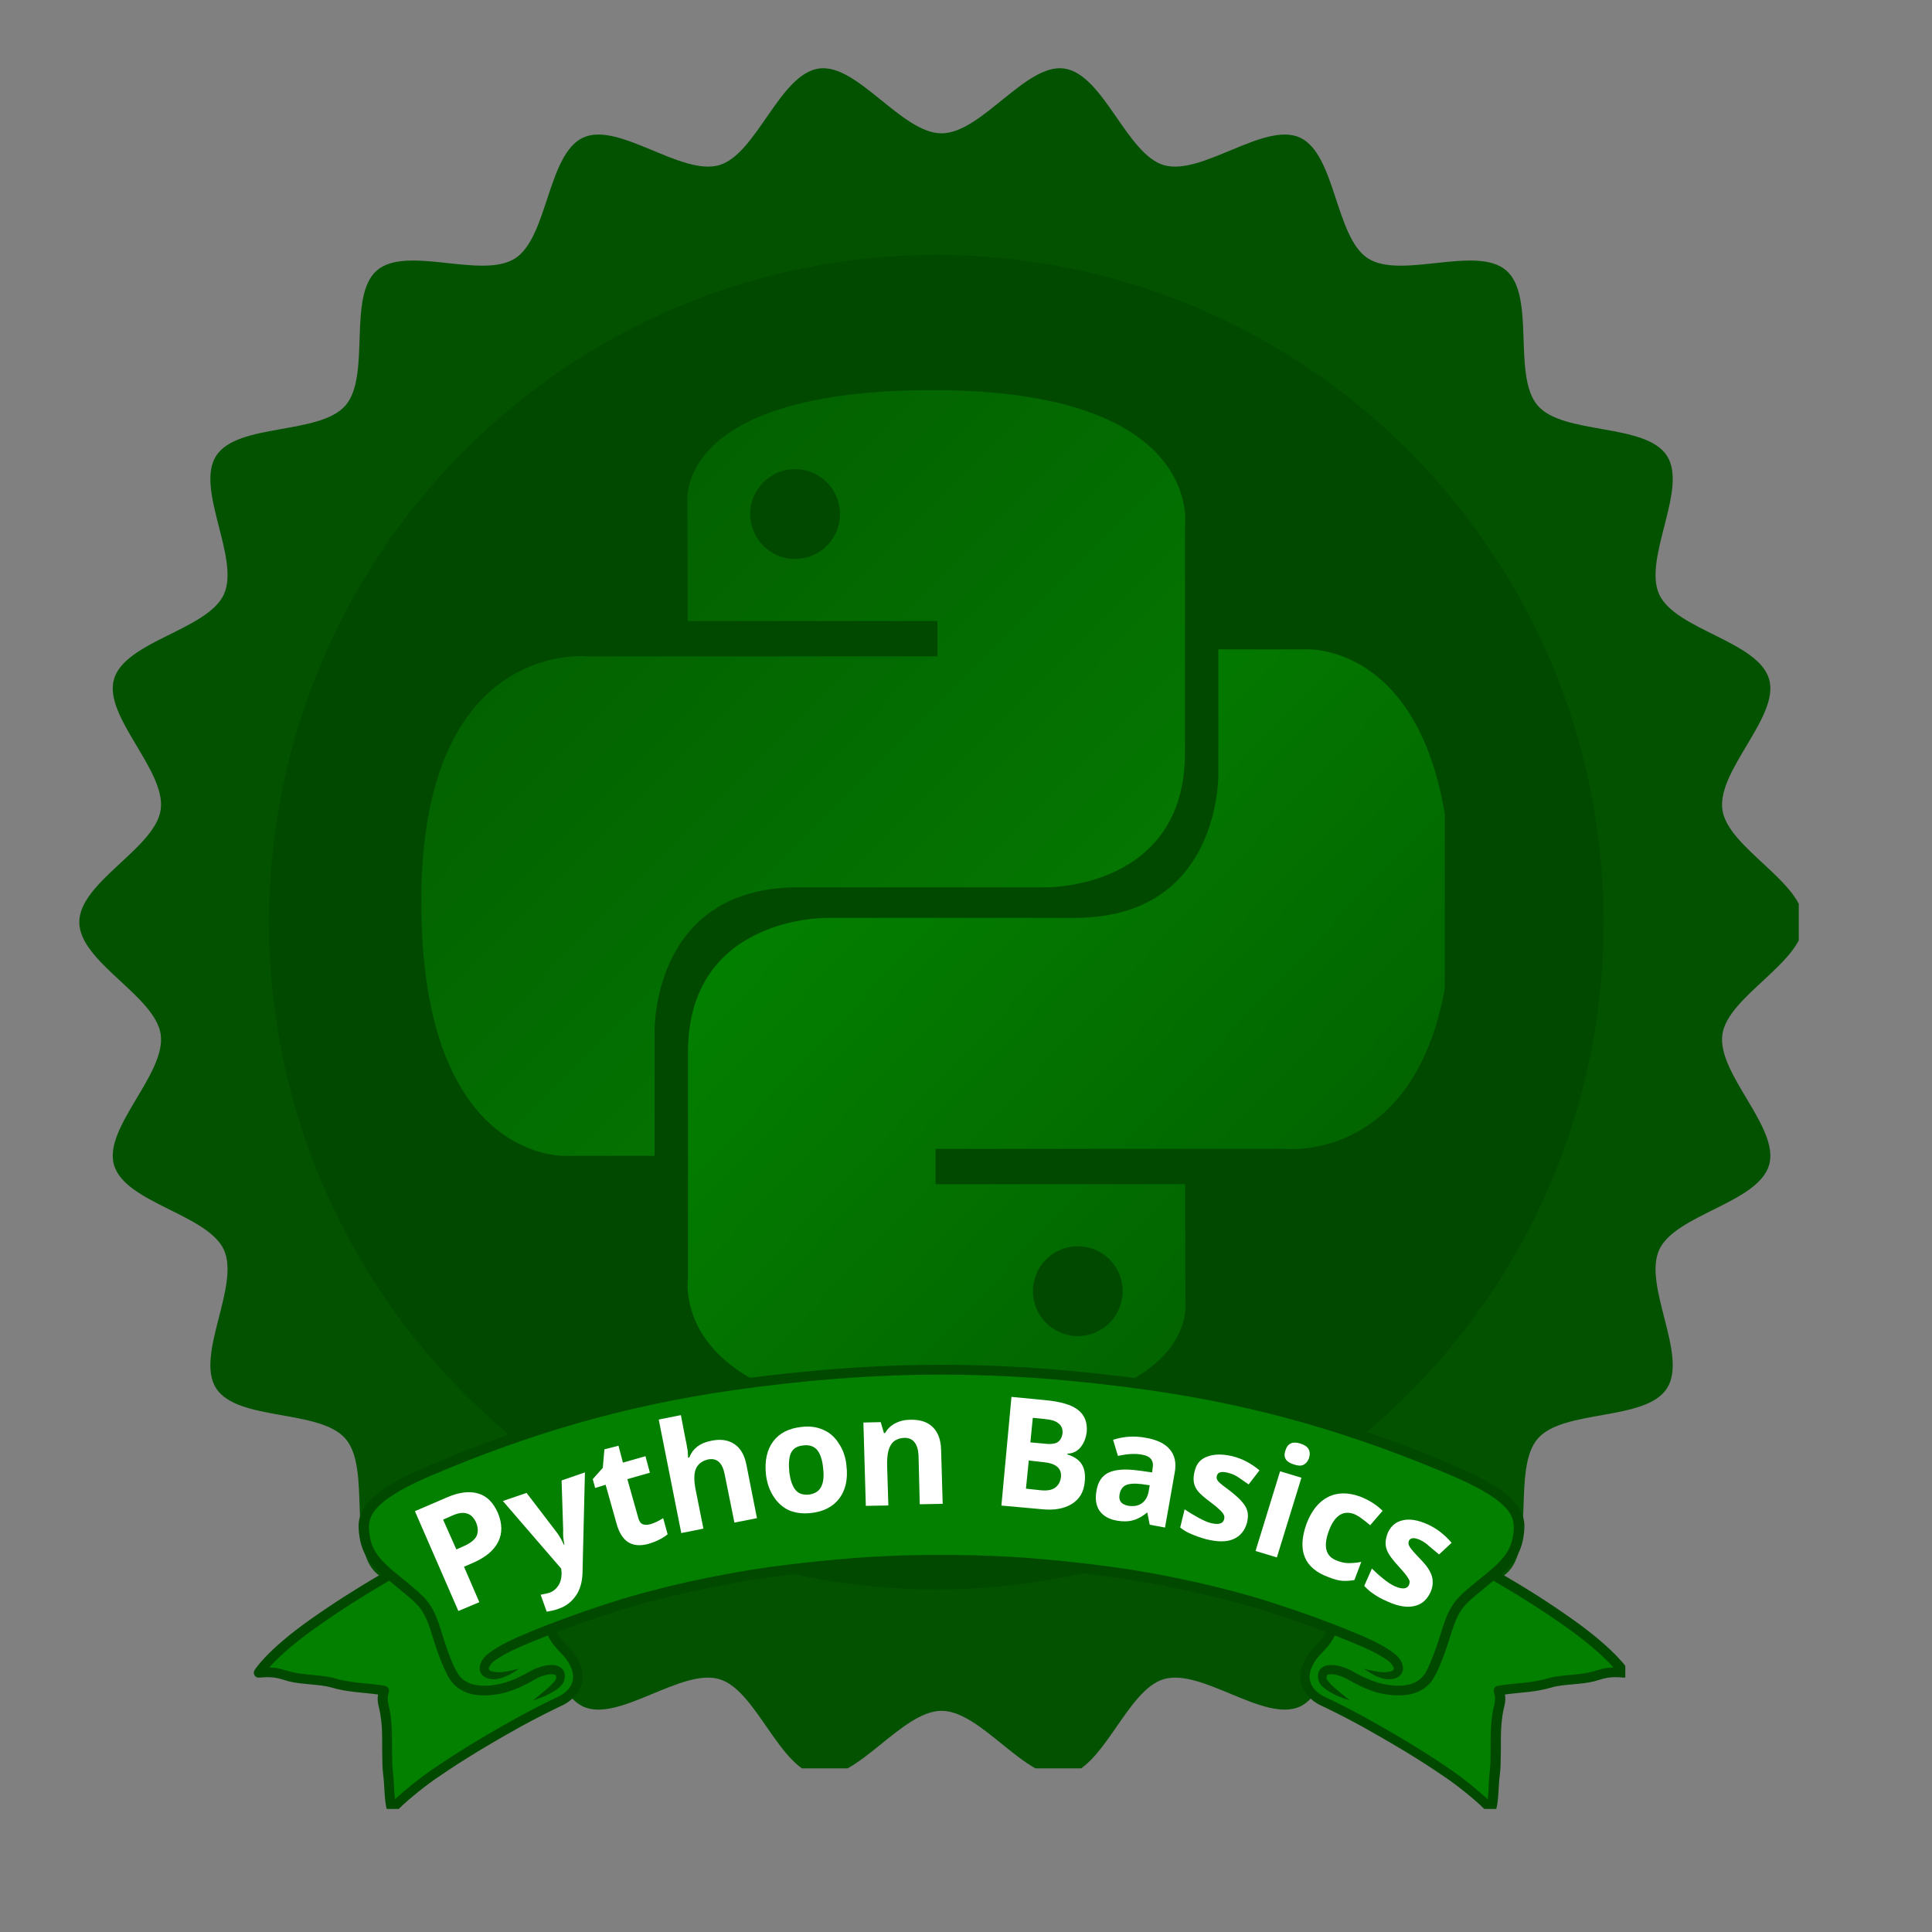 <svg xmlns="http://www.w3.org/2000/svg" xmlns:xlink="http://www.w3.org/1999/xlink" width="100" zoomAndPan="magnify" viewBox="0 0 75 75" height="100" preserveAspectRatio="xMidYMid meet" version="1.0"><rect x="0" y="0" width="75" height="75" fill="#808080" stroke="none"/><defs><g/><clipPath id="3ae6312bd8"><path d="M 3.078 2.648 L 69.828 2.648 L 69.828 68.648 L 3.078 68.648 Z M 3.078 2.648 " clip-rule="nonzero"/></clipPath><clipPath id="5ef5f28629"><path d="M 10.445 9.895 L 62.254 9.895 L 62.254 61.703 L 10.445 61.703 Z M 10.445 9.895 " clip-rule="nonzero"/></clipPath><clipPath id="eaa676c659"><path d="M 36.348 9.895 C 22.043 9.895 10.445 21.492 10.445 35.801 C 10.445 50.105 22.043 61.703 36.348 61.703 C 50.656 61.703 62.254 50.105 62.254 35.801 C 62.254 21.492 50.656 9.895 36.348 9.895 Z M 36.348 9.895 " clip-rule="nonzero"/></clipPath><clipPath id="98d19b43ba"><path d="M 16.336 15.148 L 47 15.148 L 47 45 L 16.336 45 Z M 16.336 15.148 " clip-rule="nonzero"/></clipPath><clipPath id="10ceeb0dcf"><path d="M 36.211 15.145 C 26.055 15.145 26.688 19.547 26.688 19.547 L 26.699 24.109 L 36.391 24.109 L 36.391 25.48 L 22.852 25.48 C 22.852 25.48 16.355 24.742 16.355 34.988 C 16.355 45.234 22.027 44.871 22.027 44.871 L 25.41 44.871 L 25.41 40.117 C 25.41 40.117 25.227 34.445 30.992 34.445 L 40.602 34.445 C 40.602 34.445 46 34.531 46 29.227 L 46 20.453 C 46 20.453 46.82 15.145 36.211 15.145 Z M 30.867 18.211 C 31.832 18.211 32.609 18.992 32.609 19.957 C 32.609 20.918 31.832 21.699 30.867 21.699 C 29.902 21.699 29.121 20.918 29.121 19.957 C 29.121 18.992 29.902 18.211 30.867 18.211 Z M 30.867 18.211 " clip-rule="nonzero"/></clipPath><linearGradient x1="0.004" gradientTransform="matrix(29.66, 0, 0, 29.728, 16.354, 15.144)" y1="-0.004" x2="1.028" gradientUnits="userSpaceOnUse" y2="1.012" id="6515d4b88d"><stop stop-opacity="1" stop-color="rgb(0.8%, 36.899%, 0%)" offset="0"/><stop stop-opacity="1" stop-color="rgb(0.801%, 36.917%, 0%)" offset="0.125"/><stop stop-opacity="1" stop-color="rgb(0.812%, 37.054%, 0.005%)" offset="0.141"/><stop stop-opacity="1" stop-color="rgb(0.83%, 37.289%, 0.015%)" offset="0.156"/><stop stop-opacity="1" stop-color="rgb(0.85%, 37.524%, 0.024%)" offset="0.172"/><stop stop-opacity="1" stop-color="rgb(0.87%, 37.759%, 0.034%)" offset="0.188"/><stop stop-opacity="1" stop-color="rgb(0.888%, 37.994%, 0.044%)" offset="0.203"/><stop stop-opacity="1" stop-color="rgb(0.908%, 38.229%, 0.053%)" offset="0.219"/><stop stop-opacity="1" stop-color="rgb(0.926%, 38.464%, 0.063%)" offset="0.234"/><stop stop-opacity="1" stop-color="rgb(0.946%, 38.699%, 0.073%)" offset="0.25"/><stop stop-opacity="1" stop-color="rgb(0.964%, 38.934%, 0.082%)" offset="0.266"/><stop stop-opacity="1" stop-color="rgb(0.984%, 39.169%, 0.092%)" offset="0.281"/><stop stop-opacity="1" stop-color="rgb(1.004%, 39.404%, 0.101%)" offset="0.297"/><stop stop-opacity="1" stop-color="rgb(1.022%, 39.639%, 0.111%)" offset="0.312"/><stop stop-opacity="1" stop-color="rgb(1.042%, 39.874%, 0.121%)" offset="0.328"/><stop stop-opacity="1" stop-color="rgb(1.06%, 40.109%, 0.13%)" offset="0.344"/><stop stop-opacity="1" stop-color="rgb(1.08%, 40.344%, 0.14%)" offset="0.359"/><stop stop-opacity="1" stop-color="rgb(1.099%, 40.579%, 0.15%)" offset="0.375"/><stop stop-opacity="1" stop-color="rgb(1.118%, 40.814%, 0.159%)" offset="0.391"/><stop stop-opacity="1" stop-color="rgb(1.138%, 41.049%, 0.168%)" offset="0.406"/><stop stop-opacity="1" stop-color="rgb(1.157%, 41.284%, 0.179%)" offset="0.422"/><stop stop-opacity="1" stop-color="rgb(1.176%, 41.521%, 0.188%)" offset="0.438"/><stop stop-opacity="1" stop-color="rgb(1.195%, 41.756%, 0.197%)" offset="0.453"/><stop stop-opacity="1" stop-color="rgb(1.215%, 41.991%, 0.208%)" offset="0.469"/><stop stop-opacity="1" stop-color="rgb(1.233%, 42.226%, 0.217%)" offset="0.484"/><stop stop-opacity="1" stop-color="rgb(1.253%, 42.461%, 0.226%)" offset="0.494"/><stop stop-opacity="1" stop-color="rgb(1.263%, 42.578%, 0.23%)" offset="0.5"/><stop stop-opacity="1" stop-color="rgb(1.273%, 42.696%, 0.235%)" offset="0.506"/><stop stop-opacity="1" stop-color="rgb(1.282%, 42.813%, 0.241%)" offset="0.516"/><stop stop-opacity="1" stop-color="rgb(1.291%, 42.931%, 0.246%)" offset="0.531"/><stop stop-opacity="1" stop-color="rgb(1.311%, 43.166%, 0.255%)" offset="0.547"/><stop stop-opacity="1" stop-color="rgb(1.329%, 43.401%, 0.264%)" offset="0.562"/><stop stop-opacity="1" stop-color="rgb(1.349%, 43.636%, 0.275%)" offset="0.578"/><stop stop-opacity="1" stop-color="rgb(1.367%, 43.871%, 0.284%)" offset="0.594"/><stop stop-opacity="1" stop-color="rgb(1.387%, 44.106%, 0.293%)" offset="0.609"/><stop stop-opacity="1" stop-color="rgb(1.407%, 44.341%, 0.302%)" offset="0.625"/><stop stop-opacity="1" stop-color="rgb(1.425%, 44.575%, 0.313%)" offset="0.641"/><stop stop-opacity="1" stop-color="rgb(1.445%, 44.81%, 0.322%)" offset="0.656"/><stop stop-opacity="1" stop-color="rgb(1.463%, 45.045%, 0.331%)" offset="0.672"/><stop stop-opacity="1" stop-color="rgb(1.483%, 45.28%, 0.342%)" offset="0.688"/><stop stop-opacity="1" stop-color="rgb(1.501%, 45.515%, 0.351%)" offset="0.703"/><stop stop-opacity="1" stop-color="rgb(1.521%, 45.75%, 0.36%)" offset="0.719"/><stop stop-opacity="1" stop-color="rgb(1.541%, 45.985%, 0.369%)" offset="0.734"/><stop stop-opacity="1" stop-color="rgb(1.559%, 46.22%, 0.38%)" offset="0.75"/><stop stop-opacity="1" stop-color="rgb(1.584%, 46.519%, 0.392%)" offset="1"/></linearGradient><clipPath id="f4abf26dfe"><path d="M 26 25 L 56.086 25 L 56.086 54.898 L 26 54.898 Z M 26 25 " clip-rule="nonzero"/></clipPath><clipPath id="62f4ffecfd"><path d="M 36.496 54.934 C 46.652 54.934 46.016 50.531 46.016 50.531 L 46.008 45.969 L 36.316 45.969 L 36.316 44.598 L 49.855 44.598 C 49.855 44.598 56.352 45.336 56.352 35.09 C 56.352 24.844 50.68 25.207 50.68 25.207 L 47.297 25.207 L 47.297 29.961 C 47.297 29.961 47.477 35.633 41.715 35.633 L 32.105 35.633 C 32.105 35.633 26.707 35.547 26.707 40.852 L 26.707 49.625 C 26.707 49.625 25.887 54.934 36.496 54.934 Z M 41.84 51.867 C 40.879 51.867 40.098 51.086 40.098 50.125 C 40.098 49.16 40.879 48.379 41.84 48.379 C 42.805 48.379 43.582 49.16 43.582 50.125 C 43.582 51.086 42.805 51.867 41.84 51.867 Z M 41.84 51.867 " clip-rule="nonzero"/></clipPath><linearGradient x1="-0.033" gradientTransform="matrix(29.661, 0, 0, 29.728, 26.691, 25.207)" y1="-0.006" x2="1.009" gradientUnits="userSpaceOnUse" y2="0.98" id="39cf228b36"><stop stop-opacity="1" stop-color="rgb(1.199%, 50.2%, 0%)" offset="0"/><stop stop-opacity="1" stop-color="rgb(1.199%, 50.2%, 0%)" offset="0.125"/><stop stop-opacity="1" stop-color="rgb(1.199%, 50.2%, 0%)" offset="0.188"/><stop stop-opacity="1" stop-color="rgb(1.198%, 50.163%, 0%)" offset="0.219"/><stop stop-opacity="1" stop-color="rgb(1.193%, 49.977%, 0%)" offset="0.234"/><stop stop-opacity="1" stop-color="rgb(1.184%, 49.673%, 0%)" offset="0.25"/><stop stop-opacity="1" stop-color="rgb(1.175%, 49.371%, 0%)" offset="0.266"/><stop stop-opacity="1" stop-color="rgb(1.166%, 49.069%, 0%)" offset="0.281"/><stop stop-opacity="1" stop-color="rgb(1.157%, 48.767%, 0%)" offset="0.297"/><stop stop-opacity="1" stop-color="rgb(1.147%, 48.465%, 0%)" offset="0.312"/><stop stop-opacity="1" stop-color="rgb(1.138%, 48.163%, 0%)" offset="0.328"/><stop stop-opacity="1" stop-color="rgb(1.129%, 47.861%, 0%)" offset="0.344"/><stop stop-opacity="1" stop-color="rgb(1.12%, 47.559%, 0%)" offset="0.359"/><stop stop-opacity="1" stop-color="rgb(1.111%, 47.256%, 0%)" offset="0.375"/><stop stop-opacity="1" stop-color="rgb(1.102%, 46.954%, 0%)" offset="0.391"/><stop stop-opacity="1" stop-color="rgb(1.093%, 46.652%, 0%)" offset="0.406"/><stop stop-opacity="1" stop-color="rgb(1.083%, 46.35%, 0%)" offset="0.422"/><stop stop-opacity="1" stop-color="rgb(1.074%, 46.048%, 0%)" offset="0.438"/><stop stop-opacity="1" stop-color="rgb(1.065%, 45.746%, 0%)" offset="0.453"/><stop stop-opacity="1" stop-color="rgb(1.056%, 45.444%, 0%)" offset="0.469"/><stop stop-opacity="1" stop-color="rgb(1.047%, 45.142%, 0%)" offset="0.484"/><stop stop-opacity="1" stop-color="rgb(1.038%, 44.839%, 0%)" offset="0.485"/><stop stop-opacity="1" stop-color="rgb(1.033%, 44.688%, 0%)" offset="0.5"/><stop stop-opacity="1" stop-color="rgb(1.028%, 44.537%, 0%)" offset="0.515"/><stop stop-opacity="1" stop-color="rgb(1.024%, 44.386%, 0%)" offset="0.516"/><stop stop-opacity="1" stop-color="rgb(1.019%, 44.235%, 0%)" offset="0.531"/><stop stop-opacity="1" stop-color="rgb(1.01%, 43.933%, 0%)" offset="0.547"/><stop stop-opacity="1" stop-color="rgb(1.001%, 43.631%, 0%)" offset="0.562"/><stop stop-opacity="1" stop-color="rgb(0.992%, 43.329%, 0%)" offset="0.578"/><stop stop-opacity="1" stop-color="rgb(0.984%, 43.027%, 0%)" offset="0.594"/><stop stop-opacity="1" stop-color="rgb(0.975%, 42.725%, 0%)" offset="0.609"/><stop stop-opacity="1" stop-color="rgb(0.966%, 42.422%, 0%)" offset="0.625"/><stop stop-opacity="1" stop-color="rgb(0.957%, 42.12%, 0%)" offset="0.641"/><stop stop-opacity="1" stop-color="rgb(0.948%, 41.818%, 0%)" offset="0.656"/><stop stop-opacity="1" stop-color="rgb(0.938%, 41.516%, 0%)" offset="0.672"/><stop stop-opacity="1" stop-color="rgb(0.929%, 41.214%, 0%)" offset="0.688"/><stop stop-opacity="1" stop-color="rgb(0.92%, 40.912%, 0%)" offset="0.703"/><stop stop-opacity="1" stop-color="rgb(0.911%, 40.61%, 0%)" offset="0.719"/><stop stop-opacity="1" stop-color="rgb(0.902%, 40.306%, 0%)" offset="0.734"/><stop stop-opacity="1" stop-color="rgb(0.893%, 40.004%, 0%)" offset="0.75"/><stop stop-opacity="1" stop-color="rgb(0.883%, 39.702%, 0%)" offset="0.766"/><stop stop-opacity="1" stop-color="rgb(0.874%, 39.4%, 0%)" offset="0.781"/><stop stop-opacity="1" stop-color="rgb(0.865%, 39.098%, 0%)" offset="0.797"/><stop stop-opacity="1" stop-color="rgb(0.856%, 38.795%, 0%)" offset="0.812"/><stop stop-opacity="1" stop-color="rgb(0.847%, 38.493%, 0%)" offset="0.828"/><stop stop-opacity="1" stop-color="rgb(0.838%, 38.191%, 0%)" offset="0.844"/><stop stop-opacity="1" stop-color="rgb(0.829%, 37.889%, 0%)" offset="0.859"/><stop stop-opacity="1" stop-color="rgb(0.819%, 37.587%, 0%)" offset="0.875"/><stop stop-opacity="1" stop-color="rgb(0.81%, 37.285%, 0%)" offset="0.891"/><stop stop-opacity="1" stop-color="rgb(0.803%, 37.016%, 0%)" offset="0.906"/><stop stop-opacity="1" stop-color="rgb(0.8%, 36.899%, 0%)" offset="0.938"/><stop stop-opacity="1" stop-color="rgb(0.8%, 36.899%, 0%)" offset="1"/></linearGradient><clipPath id="b4e6e61bbd"><path d="M 10 53 L 63.094 53 L 63.094 70.223 L 10 70.223 Z M 10 53 " clip-rule="nonzero"/></clipPath><clipPath id="65d5c2ed25"><path d="M 9.844 52.973 L 63.094 52.973 L 63.094 70.223 L 9.844 70.223 Z M 9.844 52.973 " clip-rule="nonzero"/></clipPath></defs><g clip-path="url(#3ae6312bd8)"><path fill="#025200" d="M 70.023 35.797 C 70.023 37.344 67.074 38.664 66.863 40.156 C 66.645 41.684 69.102 43.777 68.676 45.227 C 68.242 46.703 65.043 47.137 64.41 48.516 C 63.773 49.91 65.535 52.617 64.711 53.895 C 63.887 55.18 60.691 54.695 59.695 55.848 C 58.695 57 59.625 60.09 58.473 61.09 C 57.32 62.09 54.391 60.73 53.105 61.559 C 51.828 62.379 51.852 65.609 50.461 66.25 C 49.082 66.879 46.656 64.75 45.18 65.184 C 43.73 65.605 42.84 68.711 41.312 68.93 C 39.824 69.141 38.102 66.414 36.551 66.414 C 35.004 66.414 33.277 69.141 31.789 68.93 C 30.262 68.711 29.371 65.605 27.922 65.184 C 26.445 64.75 24.02 66.879 22.641 66.25 C 21.25 65.609 21.273 62.379 19.996 61.559 C 18.711 60.73 15.781 62.09 14.629 61.09 C 13.477 60.09 14.41 57 13.41 55.848 C 12.41 54.695 9.219 55.18 8.391 53.895 C 7.566 52.617 9.328 49.91 8.691 48.516 C 8.059 47.137 4.859 46.703 4.426 45.227 C 4 43.777 6.457 41.684 6.238 40.156 C 6.027 38.664 3.078 37.344 3.078 35.797 C 3.078 34.246 6.027 32.926 6.238 31.434 C 6.457 29.906 4 27.812 4.426 26.363 C 4.859 24.887 8.059 24.453 8.691 23.074 C 9.328 21.68 7.566 18.973 8.391 17.695 C 9.219 16.41 12.41 16.895 13.41 15.742 C 14.41 14.59 13.477 11.5 14.629 10.5 C 15.781 9.5 18.711 10.859 19.996 10.031 C 21.273 9.211 21.25 5.98 22.641 5.34 C 24.02 4.711 26.445 6.84 27.922 6.41 C 29.371 5.984 30.262 2.879 31.789 2.66 C 33.277 2.449 35.004 5.176 36.551 5.176 C 38.102 5.176 39.824 2.449 41.312 2.66 C 42.84 2.879 43.73 5.984 45.18 6.41 C 46.656 6.84 49.082 4.711 50.461 5.34 C 51.855 5.98 51.828 9.211 53.105 10.031 C 54.391 10.859 57.32 9.5 58.473 10.5 C 59.625 11.5 58.695 14.59 59.695 15.746 C 60.691 16.895 63.887 16.41 64.711 17.695 C 65.535 18.973 63.773 21.68 64.41 23.074 C 65.043 24.453 68.242 24.887 68.676 26.363 C 69.102 27.812 66.645 29.906 66.863 31.434 C 67.074 32.926 70.023 34.246 70.023 35.797 Z M 70.023 35.797 " fill-opacity="1" fill-rule="nonzero"/></g><g clip-path="url(#5ef5f28629)"><g clip-path="url(#eaa676c659)"><path fill="#024900" d="M 10.445 9.895 L 62.254 9.895 L 62.254 61.703 L 10.445 61.703 Z M 10.445 9.895 " fill-opacity="1" fill-rule="nonzero"/></g></g><g clip-path="url(#98d19b43ba)"><g clip-path="url(#10ceeb0dcf)"><path fill="url(#6515d4b88d)" d="M 16.355 15.148 L 16.355 45.234 L 46.82 45.234 L 46.82 15.148 Z M 16.355 15.148 " fill-rule="nonzero"/></g></g><g clip-path="url(#f4abf26dfe)"><g clip-path="url(#62f4ffecfd)"><path fill="url(#39cf228b36)" d="M 25.887 24.844 L 25.887 54.898 L 56.086 54.898 L 56.086 24.844 Z M 25.887 24.844 " fill-rule="nonzero"/></g></g><g clip-path="url(#b4e6e61bbd)"><path fill="#038000" d="M 36.547 53.172 C 41.371 53.117 44.391 53.777 47.945 54.328 C 49.141 54.516 51.578 55.355 53.383 55.922 C 55.652 56.641 57.258 57.445 58.375 58.172 C 59.121 58.652 59.434 60 57.957 61.129 C 59.719 62.113 61.367 63.266 63.043 64.938 L 58.238 65.68 L 57.938 70.23 C 56.496 68.883 54.895 67.871 53.523 67.207 C 52.488 66.703 50.547 65.965 50.656 65.047 C 50.766 64.16 51.707 63.832 51.707 63.238 C 51.707 63.238 49.805 62.453 47.547 61.895 C 44.461 61.129 40.391 60.527 36.547 60.559 L 36.539 60.559 C 32.695 60.527 28.625 61.129 25.539 61.895 C 23.281 62.453 21.375 63.238 21.375 63.238 C 21.379 63.832 22.32 64.16 22.43 65.047 C 22.539 65.965 20.602 66.703 19.559 67.207 C 18.188 67.871 16.586 68.883 15.148 70.23 L 14.848 65.68 L 10.047 64.938 C 11.727 63.266 13.375 62.117 15.133 61.129 C 13.66 60 13.973 58.652 14.715 58.172 C 15.832 57.449 17.438 56.641 19.707 55.922 C 21.512 55.355 23.949 54.516 25.145 54.328 C 28.699 53.777 31.719 53.117 36.547 53.172 Z M 36.547 53.172 " fill-opacity="1" fill-rule="evenodd"/></g><g clip-path="url(#65d5c2ed25)"><path fill="#024900" d="M 36.598 52.98 L 36.547 52.98 C 35.395 52.98 34 53.023 32.398 53.145 C 31.145 53.242 29.766 53.387 28.273 53.602 C 26.176 53.902 24.211 54.328 22.32 54.867 C 20.355 55.43 18.469 56.117 16.594 56.918 C 15.539 57.363 14.898 57.754 14.516 58.102 C 13.859 58.688 13.883 59.176 13.957 59.664 C 14.027 60.125 14.207 60.465 14.477 60.777 C 14.574 60.887 14.684 60.992 14.801 61.102 C 13.836 61.668 12.965 62.219 12.031 62.879 C 10.324 64.086 9.879 64.84 9.879 64.84 C 9.844 64.902 9.844 64.98 9.883 65.039 C 9.922 65.102 9.992 65.133 10.062 65.125 C 10.684 65.062 10.875 65.18 11.199 65.266 C 11.727 65.402 12.41 65.375 12.867 65.508 C 13.484 65.695 14.082 65.695 14.676 65.781 C 14.645 65.965 14.664 66.078 14.699 66.234 C 14.738 66.406 14.801 66.641 14.828 67.16 C 14.848 67.57 14.816 68.438 14.875 68.898 C 14.934 69.309 14.91 69.895 15.027 70.285 C 15.051 70.348 15.102 70.398 15.168 70.414 C 15.234 70.43 15.305 70.406 15.352 70.355 C 15.66 70.008 16.43 69.383 16.918 69.047 C 17.551 68.613 18.461 68.004 20.223 67.023 C 20.734 66.742 21.293 66.457 21.875 66.18 C 21.961 66.137 22.516 65.84 22.609 65.258 C 22.645 65.012 22.605 64.707 22.398 64.355 C 22.262 64.125 22.082 63.949 21.91 63.762 C 21.801 63.641 21.691 63.516 21.621 63.352 C 21.738 63.305 21.867 63.258 22 63.211 C 22.5 63.027 23.102 62.82 23.836 62.586 C 24.742 62.293 25.781 62.02 26.824 61.789 C 27.875 61.555 28.934 61.363 29.875 61.23 C 31.145 61.055 32.258 60.941 33.203 60.871 C 34.754 60.754 35.852 60.746 36.438 60.742 L 36.547 60.742 C 37.102 60.742 38.238 60.742 39.891 60.871 C 40.836 60.941 41.953 61.055 43.223 61.23 C 44.16 61.363 45.215 61.555 46.27 61.789 C 47.316 62.02 48.352 62.293 49.262 62.586 C 49.992 62.82 50.594 63.027 51.098 63.211 C 51.23 63.258 51.355 63.305 51.477 63.352 C 51.402 63.512 51.297 63.641 51.188 63.762 C 51.016 63.949 50.832 64.125 50.699 64.355 C 50.492 64.707 50.453 65.012 50.488 65.258 C 50.582 65.84 51.137 66.137 51.223 66.18 C 51.805 66.453 52.363 66.742 52.875 67.023 C 54.637 68.004 55.551 68.613 56.18 69.047 C 56.668 69.383 57.438 70.008 57.746 70.355 C 57.793 70.406 57.859 70.43 57.93 70.414 C 57.996 70.398 58.051 70.348 58.07 70.285 C 58.188 69.895 58.164 69.309 58.223 68.898 C 58.285 68.434 58.25 67.57 58.273 67.16 C 58.297 66.641 58.359 66.406 58.398 66.234 C 58.434 66.078 58.453 65.965 58.422 65.781 C 59.016 65.695 59.613 65.695 60.23 65.508 C 60.688 65.371 61.371 65.402 61.898 65.266 C 62.227 65.18 62.414 65.062 63.035 65.125 C 63.105 65.133 63.176 65.102 63.215 65.039 C 63.254 64.98 63.258 64.902 63.219 64.84 C 63.219 64.84 62.773 64.086 61.066 62.875 C 60.133 62.211 59.262 61.664 58.297 61.102 C 58.414 60.992 58.523 60.887 58.621 60.773 C 58.891 60.461 59.07 60.125 59.141 59.664 C 59.215 59.172 59.238 58.684 58.582 58.098 C 58.199 57.75 57.559 57.363 56.504 56.914 C 54.629 56.113 52.742 55.43 50.777 54.867 C 48.887 54.328 46.926 53.902 44.824 53.598 C 43.332 53.387 41.953 53.238 40.699 53.145 C 39.117 53.023 37.742 52.98 36.598 52.98 Z M 36.492 53.363 C 35.359 53.363 33.992 53.406 32.426 53.527 C 31.18 53.625 29.809 53.773 28.328 53.988 C 26.25 54.289 24.305 54.711 22.43 55.246 C 20.48 55.805 18.613 56.484 16.75 57.277 C 15.754 57.703 15.145 58.062 14.781 58.391 C 14.273 58.848 14.293 59.227 14.352 59.605 C 14.406 59.984 14.551 60.258 14.777 60.516 C 15.074 60.863 15.504 61.172 16.027 61.613 C 16.332 61.871 16.547 62.074 16.719 62.344 C 16.867 62.574 16.984 62.852 17.113 63.266 C 17.18 63.488 17.301 63.879 17.445 64.262 C 17.531 64.484 17.625 64.703 17.727 64.891 C 17.891 65.207 18.168 65.352 18.449 65.406 C 18.852 65.488 19.266 65.402 19.449 65.359 C 19.629 65.32 19.828 65.25 20.039 65.156 C 20.223 65.07 20.418 64.973 20.609 64.863 C 20.754 64.777 20.988 64.691 21.203 64.652 C 21.383 64.621 21.559 64.629 21.68 64.684 C 21.859 64.766 21.98 64.926 21.902 65.227 C 21.887 65.289 21.852 65.363 21.789 65.434 C 21.73 65.492 21.664 65.555 21.578 65.609 C 21.445 65.695 21.289 65.777 21.145 65.844 C 20.898 65.949 20.688 66.008 20.688 66.008 C 20.688 66.008 20.863 65.871 21.07 65.699 C 21.152 65.633 21.234 65.562 21.312 65.492 C 21.379 65.43 21.438 65.367 21.492 65.309 C 21.539 65.254 21.578 65.207 21.586 65.164 C 21.598 65.105 21.594 65.062 21.57 65.031 C 21.559 65.016 21.535 65.012 21.508 65.004 C 21.461 64.992 21.41 64.992 21.359 64.996 C 21.16 65.012 20.93 65.098 20.793 65.18 C 20.547 65.324 20.301 65.449 20.066 65.547 C 19.879 65.625 19.699 65.688 19.535 65.727 C 19.285 65.781 18.672 65.902 18.141 65.715 C 17.844 65.609 17.574 65.414 17.391 65.07 C 17.285 64.871 17.184 64.637 17.09 64.402 C 16.941 64.008 16.816 63.613 16.746 63.379 C 16.633 63.012 16.527 62.762 16.395 62.555 C 16.242 62.316 16.051 62.141 15.777 61.914 C 15.535 61.707 15.309 61.531 15.109 61.363 C 14.109 61.945 13.215 62.508 12.258 63.188 C 11.273 63.887 10.73 64.418 10.457 64.73 C 10.836 64.738 11.023 64.832 11.301 64.902 C 11.832 65.039 12.523 65.012 12.984 65.148 C 13.656 65.352 14.305 65.328 14.945 65.445 C 15 65.453 15.043 65.484 15.07 65.527 C 15.102 65.574 15.109 65.625 15.094 65.676 C 15.031 65.91 15.043 66.008 15.078 66.156 C 15.117 66.34 15.184 66.59 15.211 67.145 C 15.23 67.547 15.199 68.395 15.258 68.852 C 15.297 69.141 15.293 69.52 15.332 69.848 C 15.723 69.484 16.309 69.016 16.711 68.738 C 17.348 68.301 18.27 67.684 20.047 66.695 C 20.562 66.41 21.129 66.121 21.719 65.84 C 21.777 65.812 22.176 65.609 22.238 65.199 C 22.266 65.023 22.227 64.809 22.074 64.551 C 21.953 64.34 21.789 64.188 21.633 64.02 C 21.492 63.863 21.363 63.699 21.27 63.488 C 20.832 63.66 20.488 63.801 20.199 63.926 C 19.992 64.016 19.816 64.102 19.672 64.18 C 19.441 64.305 19.285 64.406 19.18 64.484 C 19.109 64.535 19.039 64.613 19.004 64.695 C 18.984 64.73 18.965 64.766 18.977 64.797 C 18.996 64.852 19.059 64.879 19.176 64.898 C 19.289 64.926 19.414 64.918 19.543 64.902 C 19.754 64.875 19.965 64.828 20.145 64.781 C 20.02 64.863 19.875 64.965 19.711 65.043 C 19.672 65.062 19.633 65.078 19.594 65.094 C 19.441 65.156 19.289 65.188 19.145 65.191 C 18.848 65.176 18.711 65.047 18.652 64.918 C 18.613 64.832 18.613 64.727 18.641 64.621 C 18.688 64.457 18.824 64.289 18.961 64.188 C 19.07 64.102 19.242 63.988 19.488 63.848 C 19.645 63.766 19.824 63.676 20.047 63.574 C 20.484 63.387 21.043 63.148 21.863 62.848 C 22.371 62.66 22.973 62.449 23.711 62.211 C 24.629 61.914 25.68 61.637 26.734 61.402 C 27.801 61.168 28.871 60.973 29.816 60.84 C 31.094 60.664 32.219 60.555 33.168 60.48 C 34.84 60.359 35.988 60.363 36.543 60.363 C 37.102 60.363 38.246 60.359 39.914 60.48 C 40.867 60.555 41.992 60.664 43.27 60.84 C 44.219 60.973 45.289 61.168 46.348 61.402 C 47.406 61.637 48.457 61.914 49.375 62.211 C 50.113 62.449 50.719 62.66 51.223 62.848 C 52.043 63.148 52.602 63.387 53.039 63.574 C 53.258 63.672 53.441 63.762 53.598 63.848 C 53.844 63.988 54.016 64.102 54.125 64.188 C 54.262 64.289 54.398 64.457 54.441 64.621 C 54.473 64.727 54.473 64.832 54.434 64.918 C 54.375 65.047 54.238 65.176 53.941 65.191 C 53.797 65.188 53.645 65.156 53.492 65.094 C 53.453 65.078 53.414 65.062 53.375 65.043 C 53.215 64.961 53.07 64.863 52.941 64.781 C 53.117 64.824 53.332 64.875 53.543 64.902 C 53.672 64.918 53.797 64.926 53.906 64.898 C 54.023 64.879 54.09 64.852 54.109 64.797 C 54.117 64.766 54.102 64.73 54.082 64.695 C 54.043 64.613 53.973 64.535 53.906 64.484 C 53.801 64.406 53.645 64.305 53.414 64.18 C 53.266 64.102 53.094 64.016 52.883 63.926 C 52.594 63.801 52.254 63.66 51.816 63.488 C 51.723 63.699 51.594 63.863 51.453 64.02 C 51.297 64.188 51.129 64.34 51.008 64.551 C 50.859 64.809 50.82 65.023 50.848 65.199 C 50.91 65.609 51.309 65.812 51.367 65.84 C 51.957 66.121 52.523 66.41 53.039 66.695 C 54.816 67.684 55.738 68.301 56.375 68.738 C 56.777 69.016 57.363 69.484 57.754 69.848 C 57.793 69.52 57.789 69.141 57.824 68.852 C 57.887 68.398 57.852 67.547 57.875 67.145 C 57.902 66.59 57.969 66.34 58.012 66.156 C 58.043 66.008 58.055 65.91 57.992 65.676 C 57.98 65.625 57.988 65.57 58.016 65.527 C 58.043 65.48 58.09 65.449 58.141 65.445 C 58.785 65.328 59.434 65.352 60.105 65.148 C 60.562 65.012 61.254 65.039 61.785 64.902 C 62.062 64.828 62.254 64.738 62.633 64.73 C 62.355 64.418 61.812 63.887 60.832 63.188 C 59.871 62.508 58.977 61.945 57.977 61.363 C 57.777 61.531 57.551 61.707 57.309 61.914 C 57.035 62.141 56.848 62.316 56.691 62.555 C 56.562 62.762 56.457 63.012 56.344 63.379 C 56.273 63.609 56.148 64.008 55.996 64.402 C 55.906 64.637 55.805 64.871 55.695 65.07 C 55.516 65.414 55.242 65.609 54.945 65.715 C 54.414 65.902 53.805 65.781 53.551 65.727 C 53.387 65.688 53.207 65.625 53.02 65.547 C 52.789 65.449 52.539 65.32 52.293 65.18 C 52.156 65.098 51.926 65.012 51.73 64.996 C 51.676 64.992 51.625 64.992 51.578 65.004 C 51.555 65.008 51.527 65.012 51.516 65.031 C 51.496 65.062 51.492 65.105 51.5 65.164 C 51.508 65.207 51.551 65.254 51.598 65.309 C 51.648 65.367 51.707 65.43 51.773 65.492 C 51.852 65.562 51.938 65.633 52.02 65.699 C 52.227 65.871 52.398 66.008 52.398 66.008 C 52.398 66.008 52.191 65.949 51.945 65.844 C 51.797 65.781 51.645 65.699 51.512 65.609 C 51.426 65.555 51.355 65.492 51.301 65.434 C 51.238 65.363 51.199 65.293 51.184 65.227 C 51.109 64.926 51.23 64.766 51.406 64.684 C 51.531 64.629 51.703 64.621 51.883 64.652 C 52.102 64.688 52.332 64.777 52.48 64.863 C 52.668 64.973 52.863 65.074 53.051 65.156 C 53.258 65.25 53.461 65.32 53.637 65.359 C 53.824 65.402 54.238 65.488 54.637 65.406 C 54.918 65.352 55.191 65.207 55.363 64.891 C 55.461 64.703 55.555 64.484 55.641 64.262 C 55.789 63.879 55.906 63.488 55.977 63.266 C 56.102 62.855 56.223 62.574 56.367 62.344 C 56.539 62.074 56.75 61.871 57.059 61.613 C 57.586 61.172 58.012 60.863 58.312 60.516 C 58.535 60.258 58.68 59.984 58.738 59.605 C 58.797 59.227 58.812 58.844 58.309 58.391 C 57.941 58.062 57.332 57.703 56.34 57.277 C 54.477 56.484 52.605 55.805 50.656 55.246 C 48.785 54.711 46.84 54.289 44.758 53.988 C 43.277 53.773 41.906 53.629 40.66 53.527 C 39.07 53.406 37.684 53.363 36.543 53.363 Z M 36.492 53.363 " fill-opacity="1" fill-rule="evenodd"/></g><g fill="#ffffff" fill-opacity="1"><g transform="translate(17.31, 62.758)"><g><path d="M 0.406 -2.609 L 0.688 -2.734 C 0.945 -2.848 1.113 -2.977 1.188 -3.125 C 1.258 -3.281 1.254 -3.457 1.172 -3.656 C 1.086 -3.844 0.973 -3.957 0.828 -4 C 0.68 -4.051 0.5 -4.031 0.281 -3.938 L -0.109 -3.766 Z M 2.016 -4.031 C 2.191 -3.613 2.195 -3.238 2.031 -2.906 C 1.863 -2.57 1.539 -2.301 1.062 -2.094 L 0.703 -1.938 L 1.297 -0.562 L 0.484 -0.219 L -1.203 -4.094 L 0.031 -4.625 C 0.508 -4.832 0.914 -4.883 1.25 -4.781 C 1.582 -4.688 1.836 -4.438 2.016 -4.031 Z M 2.016 -4.031 "/></g></g></g><g fill="#ffffff" fill-opacity="1"><g transform="translate(20.582, 61.33)"><g><path d="M -1.062 -3.062 L -0.141 -3.375 L 1.031 -1.844 C 1.125 -1.719 1.219 -1.555 1.312 -1.359 L 1.328 -1.375 C 1.285 -1.562 1.27 -1.742 1.281 -1.922 L 1.219 -3.859 L 2.125 -4.172 L 2.031 -0.266 C 2.02 0.098 1.93 0.395 1.766 0.625 C 1.598 0.863 1.375 1.031 1.094 1.125 C 0.945 1.176 0.797 1.211 0.641 1.234 L 0.406 0.578 C 0.52 0.555 0.633 0.531 0.75 0.5 C 0.895 0.445 1.008 0.352 1.094 0.219 C 1.176 0.094 1.219 -0.066 1.219 -0.266 L 1.203 -0.438 Z M -1.062 -3.062 "/></g></g></g><g fill="#ffffff" fill-opacity="1"><g transform="translate(23.651, 60.279)"><g><path d="M 1.594 -1.109 C 1.738 -1.148 1.906 -1.227 2.094 -1.344 L 2.266 -0.719 C 2.078 -0.562 1.828 -0.438 1.516 -0.344 C 1.191 -0.258 0.926 -0.285 0.719 -0.422 C 0.52 -0.555 0.375 -0.797 0.281 -1.141 L -0.141 -2.641 L -0.547 -2.516 L -0.641 -2.859 L -0.25 -3.297 L -0.188 -4.016 L 0.359 -4.156 L 0.531 -3.5 L 1.406 -3.75 L 1.578 -3.109 L 0.703 -2.859 L 1.125 -1.359 C 1.156 -1.234 1.211 -1.148 1.297 -1.109 C 1.379 -1.078 1.477 -1.078 1.594 -1.109 Z M 1.594 -1.109 "/></g></g></g><g fill="#ffffff" fill-opacity="1"><g transform="translate(25.994, 59.607)"><g><path d="M 3.391 -0.672 L 2.516 -0.5 L 2.141 -2.359 C 2.055 -2.816 1.844 -3.016 1.5 -2.953 C 1.258 -2.898 1.098 -2.773 1.016 -2.578 C 0.941 -2.391 0.941 -2.113 1.016 -1.75 L 1.312 -0.266 L 0.453 -0.094 L -0.422 -4.5 L 0.438 -4.672 L 0.609 -3.781 C 0.629 -3.707 0.66 -3.539 0.703 -3.281 L 0.719 -3.016 L 0.766 -3.031 C 0.898 -3.375 1.176 -3.586 1.594 -3.672 C 1.969 -3.754 2.273 -3.711 2.516 -3.547 C 2.754 -3.391 2.91 -3.117 2.984 -2.734 Z M 3.391 -0.672 "/></g></g></g><g fill="#ffffff" fill-opacity="1"><g transform="translate(29.656, 58.878)"><g><path d="M 0.984 -1.734 C 1.023 -1.422 1.102 -1.191 1.219 -1.047 C 1.332 -0.898 1.508 -0.836 1.75 -0.859 C 1.977 -0.891 2.133 -0.988 2.219 -1.156 C 2.312 -1.332 2.336 -1.578 2.297 -1.891 C 2.266 -2.211 2.188 -2.445 2.062 -2.594 C 1.938 -2.738 1.754 -2.797 1.516 -2.766 C 1.285 -2.742 1.129 -2.645 1.047 -2.469 C 0.973 -2.301 0.953 -2.055 0.984 -1.734 Z M 3.203 -1.984 C 3.266 -1.461 3.172 -1.035 2.922 -0.703 C 2.672 -0.379 2.301 -0.191 1.812 -0.141 C 1.5 -0.109 1.219 -0.145 0.969 -0.25 C 0.727 -0.363 0.531 -0.539 0.375 -0.781 C 0.219 -1.02 0.117 -1.305 0.078 -1.641 C 0.023 -2.172 0.117 -2.598 0.359 -2.922 C 0.598 -3.242 0.961 -3.43 1.453 -3.484 C 1.766 -3.523 2.047 -3.488 2.297 -3.375 C 2.547 -3.27 2.75 -3.094 2.906 -2.844 C 3.07 -2.602 3.172 -2.316 3.203 -1.984 Z M 3.203 -1.984 "/></g></g></g><g fill="#ffffff" fill-opacity="1"><g transform="translate(33.142, 58.473)"><g><path d="M 3.453 -0.094 L 2.562 -0.078 L 2.516 -1.969 C 2.504 -2.195 2.453 -2.367 2.359 -2.484 C 2.273 -2.598 2.145 -2.656 1.969 -2.656 C 1.719 -2.645 1.539 -2.551 1.438 -2.375 C 1.332 -2.207 1.285 -1.93 1.297 -1.547 L 1.344 -0.031 L 0.469 -0.016 L 0.375 -3.25 L 1.047 -3.266 L 1.172 -2.844 L 1.219 -2.844 C 1.312 -3.008 1.441 -3.133 1.609 -3.219 C 1.785 -3.312 1.984 -3.359 2.203 -3.359 C 2.578 -3.367 2.863 -3.273 3.062 -3.078 C 3.27 -2.879 3.379 -2.586 3.391 -2.203 Z M 3.453 -0.094 "/></g></g></g><g fill="#ffffff" fill-opacity="1"><g transform="translate(36.918, 58.395)"><g/></g></g><g fill="#ffffff" fill-opacity="1"><g transform="translate(38.343, 58.399)"><g><path d="M 0.922 -4.172 L 2.219 -4.047 C 2.82 -3.992 3.25 -3.867 3.5 -3.672 C 3.758 -3.473 3.875 -3.188 3.844 -2.812 C 3.812 -2.562 3.727 -2.359 3.594 -2.203 C 3.469 -2.055 3.301 -1.977 3.094 -1.969 L 3.094 -1.938 C 3.363 -1.852 3.551 -1.723 3.656 -1.547 C 3.758 -1.379 3.797 -1.156 3.766 -0.875 C 3.734 -0.488 3.566 -0.203 3.266 -0.016 C 2.961 0.172 2.57 0.238 2.094 0.188 L 0.531 0.047 Z M 1.656 -2.406 L 2.172 -2.359 C 2.41 -2.328 2.586 -2.344 2.703 -2.406 C 2.816 -2.477 2.883 -2.598 2.906 -2.766 C 2.914 -2.93 2.863 -3.055 2.75 -3.141 C 2.645 -3.234 2.469 -3.289 2.219 -3.312 L 1.75 -3.359 Z M 1.594 -1.703 L 1.484 -0.609 L 2.062 -0.547 C 2.301 -0.523 2.484 -0.555 2.609 -0.641 C 2.742 -0.734 2.82 -0.875 2.844 -1.062 C 2.875 -1.406 2.641 -1.598 2.141 -1.641 Z M 1.594 -1.703 "/></g></g></g><g fill="#ffffff" fill-opacity="1"><g transform="translate(42.148, 58.752)"><g><path d="M 2.484 0.438 L 2.391 -0.031 L 2.375 -0.031 C 2.188 0.125 2.004 0.223 1.828 0.266 C 1.66 0.316 1.457 0.32 1.219 0.281 C 0.906 0.227 0.676 0.098 0.531 -0.109 C 0.395 -0.316 0.359 -0.582 0.422 -0.906 C 0.484 -1.25 0.645 -1.477 0.906 -1.594 C 1.164 -1.707 1.531 -1.734 2 -1.672 L 2.578 -1.594 L 2.594 -1.734 C 2.656 -2.047 2.52 -2.227 2.188 -2.281 C 1.938 -2.332 1.625 -2.316 1.25 -2.234 L 1.062 -2.859 C 1.469 -2.992 1.891 -3.02 2.328 -2.938 C 2.766 -2.863 3.078 -2.711 3.266 -2.484 C 3.461 -2.254 3.523 -1.953 3.453 -1.578 L 3.078 0.547 Z M 2.484 -1.094 L 2.156 -1.141 C 1.883 -1.172 1.68 -1.156 1.547 -1.094 C 1.422 -1.031 1.344 -0.91 1.312 -0.734 C 1.27 -0.492 1.383 -0.348 1.656 -0.297 C 1.863 -0.266 2.035 -0.297 2.172 -0.391 C 2.305 -0.484 2.395 -0.629 2.438 -0.828 Z M 2.484 -1.094 "/></g></g></g><g fill="#ffffff" fill-opacity="1"><g transform="translate(45.534, 59.359)"><g><path d="M 2.875 -0.25 C 2.789 0.062 2.613 0.273 2.344 0.391 C 2.082 0.504 1.727 0.504 1.281 0.391 C 1.051 0.328 0.859 0.258 0.703 0.188 C 0.547 0.125 0.406 0.039 0.281 -0.062 L 0.453 -0.766 C 0.609 -0.66 0.781 -0.555 0.969 -0.453 C 1.156 -0.348 1.32 -0.273 1.469 -0.234 C 1.77 -0.16 1.941 -0.207 1.984 -0.375 C 2.004 -0.445 2 -0.508 1.969 -0.562 C 1.945 -0.613 1.891 -0.68 1.797 -0.766 C 1.711 -0.848 1.598 -0.941 1.453 -1.047 C 1.234 -1.211 1.078 -1.348 0.984 -1.453 C 0.891 -1.566 0.832 -1.688 0.812 -1.812 C 0.789 -1.945 0.801 -2.094 0.844 -2.25 C 0.906 -2.531 1.066 -2.719 1.328 -2.812 C 1.586 -2.914 1.914 -2.922 2.312 -2.828 C 2.688 -2.734 3.035 -2.551 3.359 -2.281 L 2.938 -1.734 C 2.789 -1.836 2.656 -1.93 2.531 -2.016 C 2.406 -2.098 2.27 -2.156 2.125 -2.188 C 1.875 -2.25 1.734 -2.207 1.703 -2.062 C 1.68 -1.988 1.703 -1.914 1.766 -1.844 C 1.836 -1.77 1.992 -1.645 2.234 -1.469 C 2.461 -1.289 2.617 -1.145 2.703 -1.031 C 2.797 -0.926 2.859 -0.812 2.891 -0.688 C 2.922 -0.562 2.914 -0.414 2.875 -0.25 Z M 2.875 -0.25 "/></g></g></g><g fill="#ffffff" fill-opacity="1"><g transform="translate(48.287, 60.068)"><g><path d="M 1.609 -3.75 C 1.691 -4.031 1.883 -4.125 2.188 -4.031 C 2.5 -3.938 2.613 -3.75 2.531 -3.469 C 2.488 -3.344 2.414 -3.254 2.312 -3.203 C 2.219 -3.16 2.094 -3.164 1.938 -3.219 C 1.633 -3.312 1.523 -3.488 1.609 -3.75 Z M 1.281 0.391 L 0.453 0.141 L 1.406 -2.953 L 2.234 -2.703 Z M 1.281 0.391 "/></g></g></g><g fill="#ffffff" fill-opacity="1"><g transform="translate(49.923, 60.555)"><g><path d="M 1.656 0.672 C 0.707 0.328 0.422 -0.363 0.797 -1.406 C 0.992 -1.914 1.27 -2.258 1.625 -2.438 C 1.988 -2.625 2.41 -2.629 2.891 -2.453 C 3.234 -2.316 3.52 -2.133 3.75 -1.906 L 3.266 -1.344 C 3.16 -1.438 3.055 -1.52 2.953 -1.594 C 2.848 -1.676 2.742 -1.738 2.641 -1.781 C 2.203 -1.938 1.875 -1.711 1.656 -1.109 C 1.438 -0.504 1.547 -0.125 1.984 0.031 C 2.141 0.094 2.289 0.125 2.438 0.125 C 2.594 0.125 2.754 0.109 2.922 0.078 L 2.656 0.781 C 2.488 0.812 2.332 0.82 2.188 0.812 C 2.039 0.801 1.863 0.754 1.656 0.672 Z M 1.656 0.672 "/></g></g></g><g fill="#ffffff" fill-opacity="1"><g transform="translate(52.663, 61.563)"><g><path d="M 2.875 0.234 C 2.738 0.535 2.531 0.719 2.25 0.781 C 1.969 0.852 1.617 0.797 1.203 0.609 C 0.984 0.516 0.801 0.414 0.656 0.312 C 0.52 0.219 0.398 0.113 0.297 0 L 0.594 -0.672 C 0.719 -0.547 0.863 -0.414 1.031 -0.281 C 1.195 -0.145 1.348 -0.047 1.484 0.016 C 1.773 0.141 1.957 0.125 2.031 -0.031 C 2.062 -0.102 2.066 -0.164 2.047 -0.219 C 2.023 -0.27 1.977 -0.344 1.906 -0.438 C 1.832 -0.531 1.734 -0.645 1.609 -0.781 C 1.43 -0.977 1.305 -1.141 1.234 -1.266 C 1.16 -1.398 1.125 -1.531 1.125 -1.656 C 1.125 -1.781 1.156 -1.922 1.219 -2.078 C 1.344 -2.336 1.535 -2.492 1.797 -2.547 C 2.066 -2.609 2.383 -2.555 2.75 -2.391 C 3.102 -2.234 3.414 -1.992 3.688 -1.672 L 3.203 -1.219 C 3.066 -1.332 2.941 -1.438 2.828 -1.531 C 2.723 -1.633 2.602 -1.719 2.469 -1.781 C 2.238 -1.883 2.094 -1.875 2.031 -1.75 C 2 -1.676 2.008 -1.598 2.062 -1.516 C 2.113 -1.43 2.242 -1.281 2.453 -1.062 C 2.648 -0.863 2.781 -0.695 2.844 -0.562 C 2.914 -0.438 2.953 -0.305 2.953 -0.172 C 2.961 -0.047 2.938 0.086 2.875 0.234 Z M 2.875 0.234 "/></g></g></g></svg>